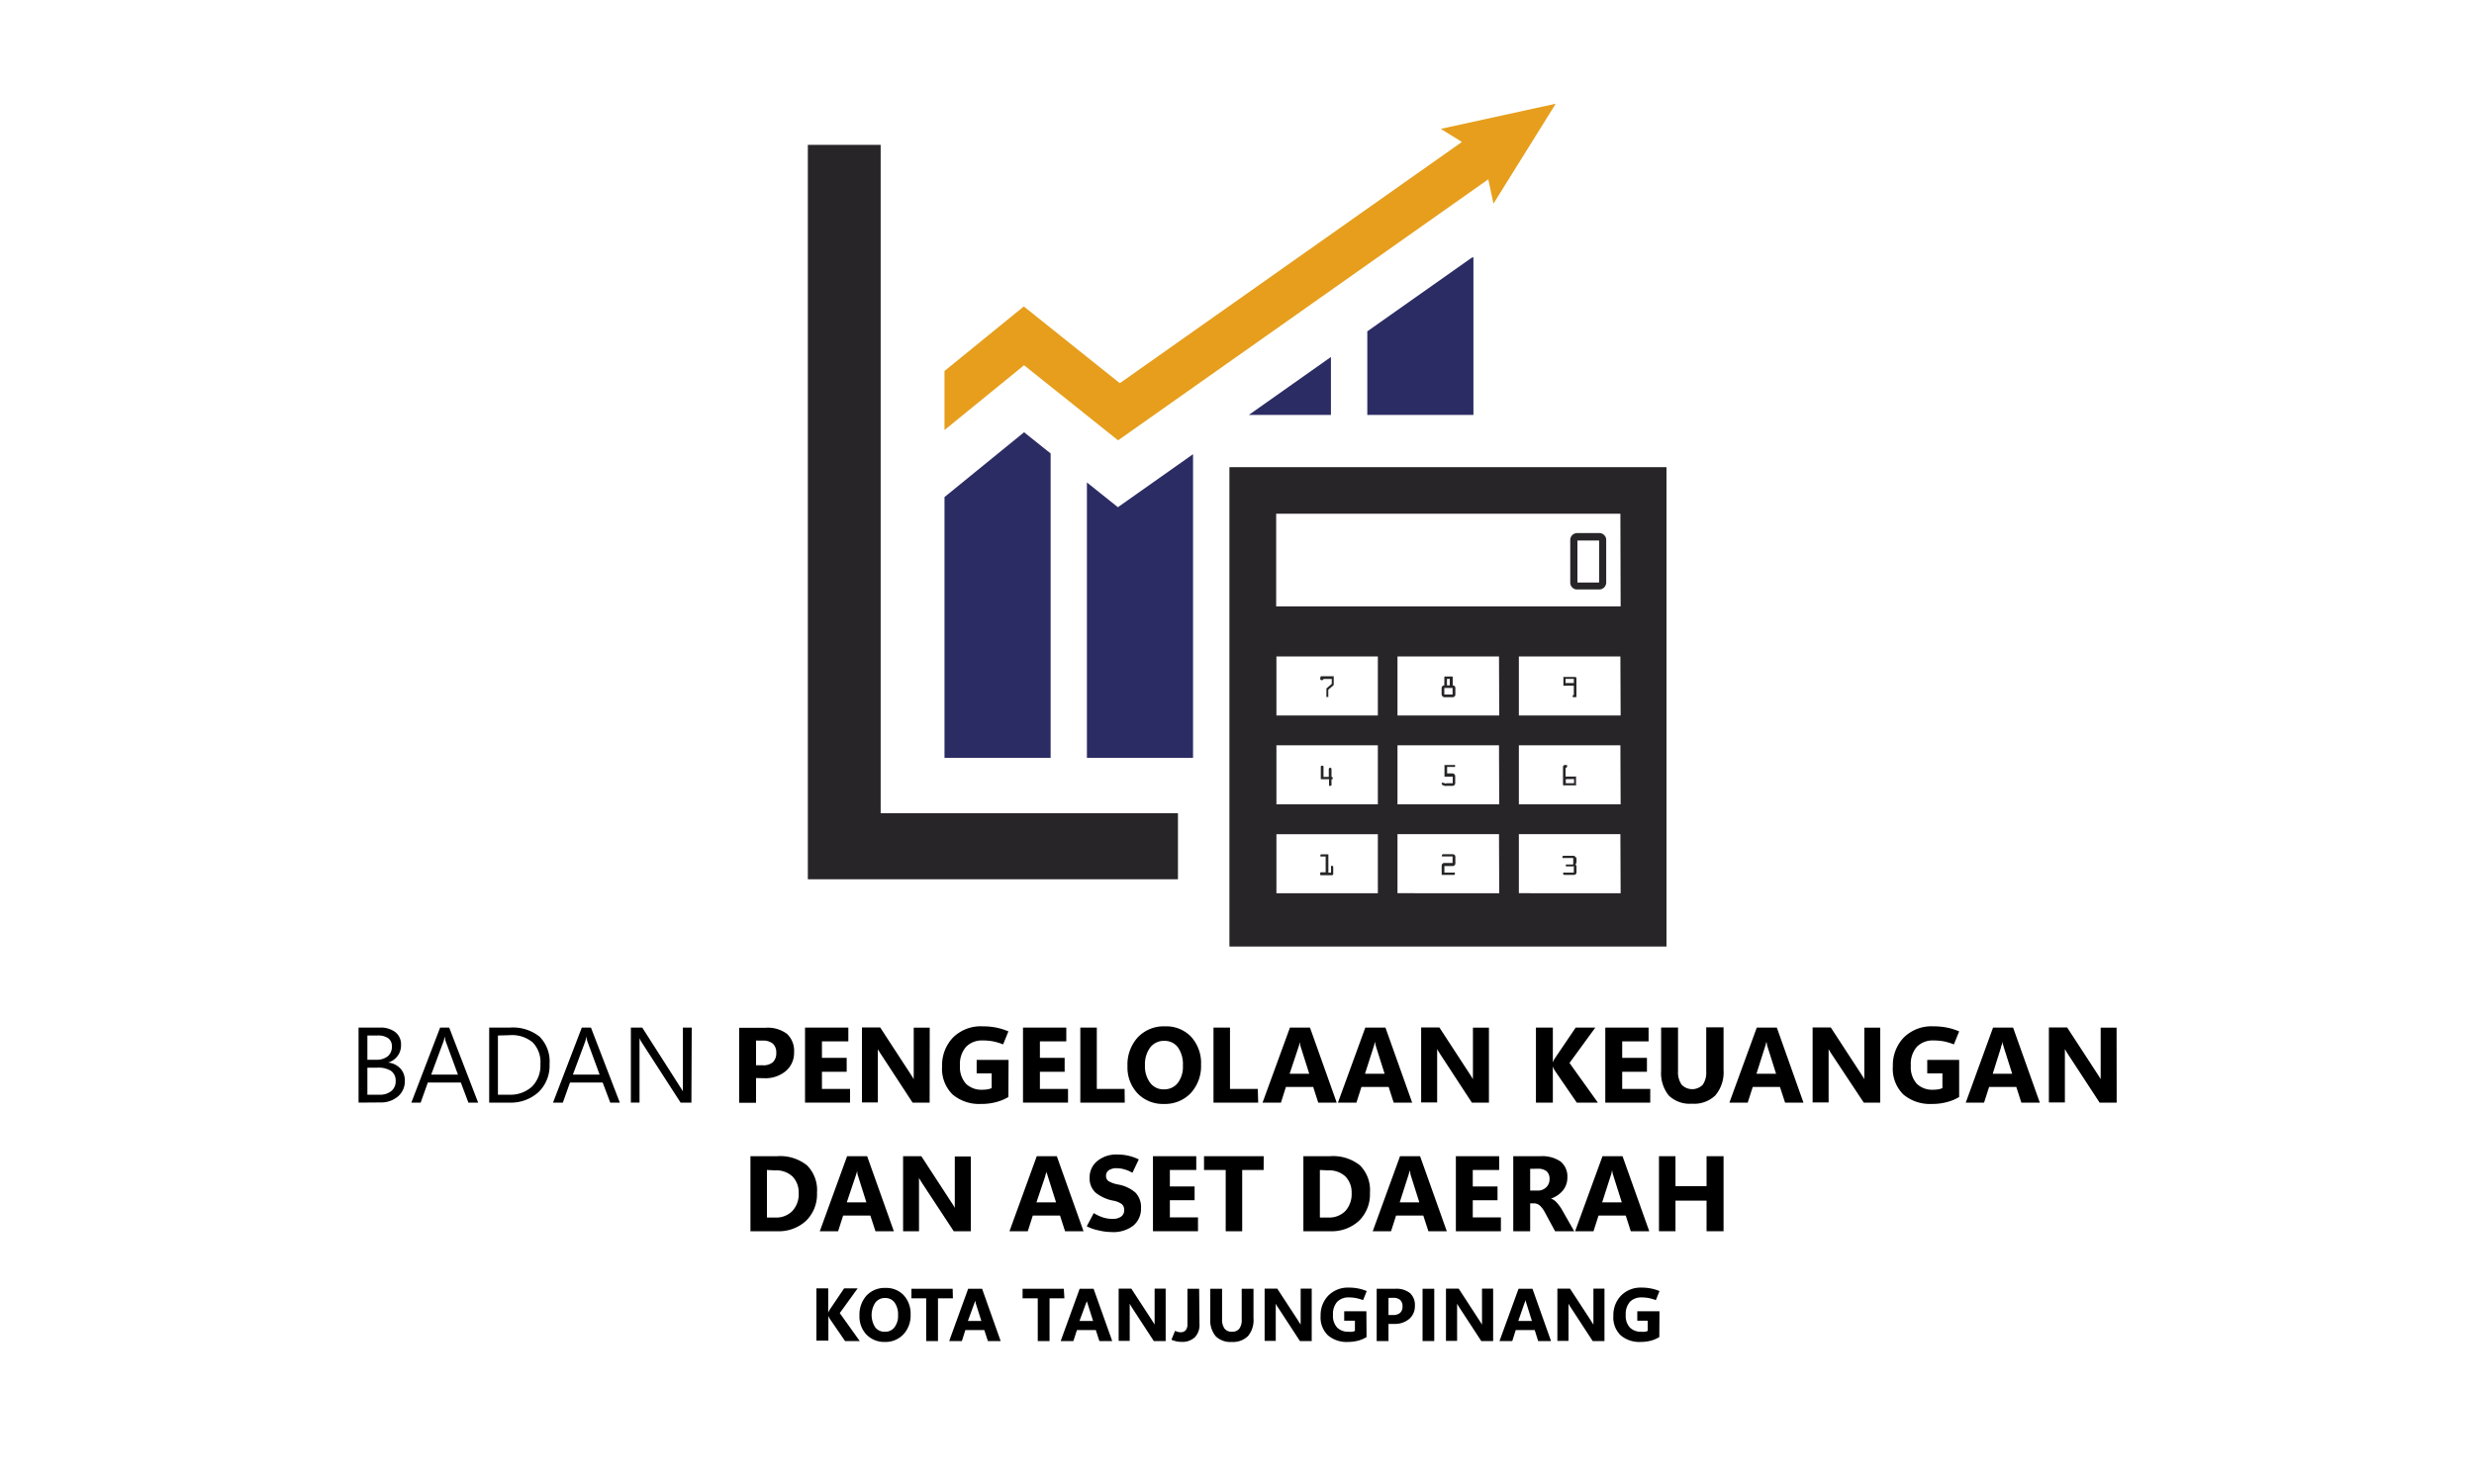 <svg id="Layer_1" data-name="Layer 1" xmlns="http://www.w3.org/2000/svg" viewBox="0 0 300 180"><defs><style>.cls-1{fill:#282528;}.cls-2{fill:#2c2c64;}.cls-3{fill:#e69e1c;}</style></defs><path d="M43.48,133.74v-9.1h2.6a2.91,2.91,0,0,1,1.87.56,1.88,1.88,0,0,1,.68,1.52,2.16,2.16,0,0,1-1.57,2.16v0a2.38,2.38,0,0,1,1.47.7,2.13,2.13,0,0,1,.56,1.53,2.4,2.4,0,0,1-.84,1.89,3.15,3.15,0,0,1-2.12.72Zm1.07-8.14v2.94h1.09a2.11,2.11,0,0,0,1.38-.42,1.48,1.48,0,0,0,.5-1.19,1.19,1.19,0,0,0-.44-1,2.15,2.15,0,0,0-1.3-.33Zm0,3.9v3.28H46a2.14,2.14,0,0,0,1.46-.45,1.5,1.5,0,0,0,.52-1.22,1.43,1.43,0,0,0-.55-1.21,2.87,2.87,0,0,0-1.65-.4Z"/><path d="M49.88,133.74l3.49-9.1h1.1l3.51,9.1H56.8l-.92-2.44h-4l-.87,2.44Zm2.41-3.4h3.24l-1.47-4a1.48,1.48,0,0,1-.08-.25q0-.15-.06-.36h0a3.09,3.09,0,0,1-.07.35,1.34,1.34,0,0,1-.08.26Z"/><path d="M59.32,133.74v-9.1h2.51a5.17,5.17,0,0,1,3.61,1.11,4.29,4.29,0,0,1,1.2,3.33,4.46,4.46,0,0,1-1.33,3.38,5,5,0,0,1-3.58,1.28Zm1.06-8.14v7.18h1.36a3.86,3.86,0,0,0,2.79-1,3.62,3.62,0,0,0,1-2.72,3.42,3.42,0,0,0-.93-2.62,3.91,3.91,0,0,0-2.79-.88Z"/><path d="M67.06,133.74l3.49-9.1h1.11l3.5,9.1H74l-.92-2.44H69.12l-.87,2.44Zm2.41-3.4h3.24l-1.47-4a1,1,0,0,1-.07-.25c0-.1,0-.22-.07-.36h0c0,.13,0,.24-.06.35s-.05.19-.08.26Z"/><path d="M83.84,133.74H82.53l-4.68-7.25c-.06-.1-.12-.19-.17-.29s-.09-.19-.13-.29h0a4,4,0,0,1,0,.46c0,.21,0,.47,0,.79v6.58H76.5v-9.1h1.38l4.56,7.14.24.37.13.24h0a3.29,3.29,0,0,1,0-.53c0-.23,0-.5,0-.81v-6.41h1.07Z"/><path d="M91.68,130.76v3H89.63v-9.1h3.22a3.91,3.91,0,0,1,2.58.74,2.81,2.81,0,0,1,.86,2.24,2.87,2.87,0,0,1-1,2.27,3.86,3.86,0,0,1-2.64.87Zm0-4.55v3h.81a1.76,1.76,0,0,0,1.23-.37,1.5,1.5,0,0,0,.41-1.14,1.44,1.44,0,0,0-.41-1.11,1.81,1.81,0,0,0-1.23-.37Z"/><path d="M103.08,133.74H97.62v-9.1h5.25v1.67h-3.2v2h3V130h-3v2.08h3.41Z"/><path d="M112.73,133.74h-2.07L106.91,128c-.11-.17-.21-.31-.28-.44a2.92,2.92,0,0,1-.18-.31h0c0,.16,0,.36,0,.61s0,.53,0,.86v5h-1.93v-9.1h2.21l3.61,5.54.24.37.22.37h0a3.73,3.73,0,0,1,0-.47c0-.21,0-.47,0-.78v-5h1.94Z"/><path d="M122.28,133.06a5.46,5.46,0,0,1-1.47.61,6.67,6.67,0,0,1-1.84.23,5,5,0,0,1-3.45-1.14,4.36,4.36,0,0,1-1.28-3.42,4.85,4.85,0,0,1,1.3-3.47,4.75,4.75,0,0,1,3.62-1.38,8,8,0,0,1,1.59.14,7.6,7.6,0,0,1,1.53.47l-.64,1.58a7,7,0,0,0-1.22-.37,7.12,7.12,0,0,0-1.26-.11,2.68,2.68,0,0,0-2,.76,3.13,3.13,0,0,0-.75,2.28,3,3,0,0,0,.74,2.23,2.7,2.7,0,0,0,1.93.71,4.23,4.23,0,0,0,.66-.05,2.06,2.06,0,0,0,.51-.15v-1.79h-1.82v-1.63h3.87Z"/><path d="M129.51,133.74h-5.46v-9.1h5.25v1.67h-3.2v2h3V130h-3v2.08h3.41Z"/><path d="M136.39,133.74H131v-9.1H133v7.44h3.37Z"/><path d="M141.14,133.9a4.24,4.24,0,0,1-3.19-1.27,4.59,4.59,0,0,1-1.23-3.32,4.91,4.91,0,0,1,1.25-3.49,4.33,4.33,0,0,1,3.31-1.33,4.14,4.14,0,0,1,3.16,1.27,4.71,4.71,0,0,1,1.2,3.37,4.83,4.83,0,0,1-1.25,3.46A4.29,4.29,0,0,1,141.14,133.9Zm0-1.77a2.07,2.07,0,0,0,1.68-.77,3.28,3.28,0,0,0,.62-2.12,3.55,3.55,0,0,0-.6-2.2,2,2,0,0,0-1.65-.79,2.08,2.08,0,0,0-1.72.81,3.38,3.38,0,0,0-.63,2.14,3.33,3.33,0,0,0,.63,2.14A2,2,0,0,0,141.18,132.13Z"/><path d="M152.57,133.74h-5.42v-9.1h2v7.44h3.37Z"/><path d="M153.1,133.74l3.32-9.1h2.43l3.24,9.1h-2.24l-.61-1.9h-3.31l-.6,1.9Zm3.28-3.5h2.38l-1-3.16-.1-.32c0-.09,0-.2-.06-.34h0l-.06.33-.1.31Z"/><path d="M162.24,133.74l3.32-9.1H168l3.24,9.1H169l-.61-1.9h-3.3l-.61,1.9Zm3.28-3.5h2.38l-1-3.16a3.29,3.29,0,0,1-.09-.32,1.39,1.39,0,0,1-.06-.34h-.06q0,.18-.06.33c0,.09-.06.19-.09.31Z"/><path d="M180.55,133.74h-2.07L174.73,128l-.28-.44c-.08-.12-.13-.23-.18-.31h0c0,.16,0,.36,0,.61s0,.53,0,.86v5h-1.94v-9.1h2.21l3.61,5.54.24.37.22.37h0a3.73,3.73,0,0,1,0-.47c0-.21,0-.47,0-.78v-5h1.94Z"/><path d="M193.76,133.74H191.2l-2.66-3.88-.1-.18-.14-.32h0v4.38h-2.05v-9.1h2.05v4.22h0l.1-.22c0-.08.1-.18.16-.29l2.51-3.71h2.38l-3.13,4.29Z"/><path d="M200.11,133.74h-5.45v-9.1h5.25v1.67h-3.2v2h3V130h-3v2.08h3.4Z"/><path d="M209,129.8a4.33,4.33,0,0,1-1,3.07,3.72,3.72,0,0,1-2.87,1,3.61,3.61,0,0,1-2.78-1,4.35,4.35,0,0,1-.92-3v-5.24h2.05v5.28a2.65,2.65,0,0,0,.44,1.66,1.79,1.79,0,0,0,2.56,0,2.57,2.57,0,0,0,.42-1.6v-5.36H209Z"/><path d="M209.71,133.74l3.32-9.1h2.43l3.23,9.1h-2.23l-.62-1.9h-3.3l-.61,1.9Zm3.28-3.5h2.38l-1-3.16-.1-.32c0-.09,0-.2-.06-.34h-.05q0,.18-.06.33l-.1.31Z"/><path d="M228,133.74H226L222.2,128c-.11-.17-.21-.31-.28-.44a2.92,2.92,0,0,1-.18-.31h0c0,.16,0,.36,0,.61s0,.53,0,.86v5h-1.94v-9.1H222l3.61,5.54.24.37.22.37h0a4.22,4.22,0,0,1,0-.47c0-.21,0-.47,0-.78v-5H228Z"/><path d="M237.57,133.06a5.46,5.46,0,0,1-1.47.61,6.62,6.62,0,0,1-1.84.23,5,5,0,0,1-3.45-1.14,4.36,4.36,0,0,1-1.28-3.42,4.85,4.85,0,0,1,1.3-3.47,4.75,4.75,0,0,1,3.62-1.38,8,8,0,0,1,1.59.14,7.6,7.6,0,0,1,1.53.47l-.64,1.58a7,7,0,0,0-1.22-.37,7.12,7.12,0,0,0-1.26-.11,2.69,2.69,0,0,0-2,.76,3.13,3.13,0,0,0-.74,2.28,3,3,0,0,0,.74,2.23,2.66,2.66,0,0,0,1.92.71,4.23,4.23,0,0,0,.66-.05,2.06,2.06,0,0,0,.51-.15v-1.79H233.7v-1.63h3.87Z"/><path d="M238.37,133.74l3.31-9.1h2.43l3.24,9.1h-2.24l-.61-1.9h-3.3l-.61,1.9Zm3.27-3.5H244l-1-3.16a3.29,3.29,0,0,1-.09-.32,1.39,1.39,0,0,1-.06-.34h-.05c0,.12,0,.23-.07.33s-.06.19-.09.31Z"/><path d="M256.67,133.74H254.6L250.85,128l-.28-.44-.18-.31h0c0,.16,0,.36,0,.61s0,.53,0,.86v5h-1.94v-9.1h2.21l3.61,5.54c.09.12.16.25.24.37l.22.37h0a3.73,3.73,0,0,1,0-.47c0-.21,0-.47,0-.78v-5h1.93Z"/><path d="M91,149.34v-9.1h3.22a5.23,5.23,0,0,1,3.64,1.11,4.25,4.25,0,0,1,1.21,3.32,4.5,4.5,0,0,1-1.32,3.4,4.87,4.87,0,0,1-3.53,1.27Zm2-7.43v5.77h1a2.74,2.74,0,0,0,2.09-.8,3,3,0,0,0,.76-2.18,2.76,2.76,0,0,0-.75-2,2.88,2.88,0,0,0-2.11-.74Z"/><path d="M99.41,149.34l3.31-9.1h2.43l3.24,9.1h-2.23l-.62-1.9h-3.3l-.61,1.9Zm3.27-3.5h2.38l-1-3.16a3.29,3.29,0,0,1-.09-.32c0-.09,0-.2-.06-.34h0c0,.12,0,.23-.07.33a3.19,3.19,0,0,1-.09.31Z"/><path d="M117.72,149.34h-2.07l-3.76-5.72-.28-.44-.17-.31h0c0,.16,0,.36,0,.61s0,.53,0,.86v5h-1.93v-9.1h2.21l3.61,5.54.24.37c.07.13.15.25.21.37h0a3.73,3.73,0,0,1,0-.47c0-.21,0-.47,0-.78v-5h1.94Z"/><path d="M122.41,149.34l3.31-9.1h2.43l3.24,9.1h-2.24l-.61-1.9h-3.3l-.61,1.9Zm3.27-3.5h2.38l-1-3.16a3.29,3.29,0,0,1-.09-.32,1.39,1.39,0,0,1-.06-.34h0c0,.12,0,.23-.07.33s-.06.19-.09.31Z"/><path d="M131.78,148.74l.85-1.6a5.22,5.22,0,0,0,1.19.55,3.74,3.74,0,0,0,1.07.15,1.68,1.68,0,0,0,1.08-.29.93.93,0,0,0,.35-.77.91.91,0,0,0-.28-.72,2.47,2.47,0,0,0-1-.42,4.8,4.8,0,0,1-2.21-1,2.33,2.33,0,0,1-.7-1.79,2.52,2.52,0,0,1,.9-2,3.61,3.61,0,0,1,2.51-.81,5.73,5.73,0,0,1,2.55.59l-.77,1.62a4.07,4.07,0,0,0-1-.42,3.1,3.1,0,0,0-.86-.13,1.66,1.66,0,0,0-1,.24.79.79,0,0,0-.34.69.73.73,0,0,0,.31.64,3.6,3.6,0,0,0,1.13.4,4.36,4.36,0,0,1,2.14,1,2.54,2.54,0,0,1,.66,1.87,2.67,2.67,0,0,1-.91,2.1,3.92,3.92,0,0,1-2.65.8,6.91,6.91,0,0,1-1.58-.2A5.48,5.48,0,0,1,131.78,148.74Z"/><path d="M145.27,149.34h-5.46v-9.1h5.25v1.67h-3.2v2h3v1.67h-3v2.08h3.41Z"/><path d="M153.23,141.91h-2.6v7.43h-2v-7.43H146v-1.67h7.24Z"/><path d="M158.05,149.34v-9.1h3.22a5.23,5.23,0,0,1,3.64,1.11,4.25,4.25,0,0,1,1.21,3.32,4.5,4.5,0,0,1-1.32,3.4,4.87,4.87,0,0,1-3.53,1.27Zm2-7.43v5.77h1a2.78,2.78,0,0,0,2.1-.8,3.07,3.07,0,0,0,.75-2.18,2.76,2.76,0,0,0-.75-2,2.88,2.88,0,0,0-2.11-.74Z"/><path d="M166.46,149.34l3.31-9.1h2.43l3.24,9.1h-2.23l-.62-1.9h-3.3l-.61,1.9Zm3.27-3.5h2.38l-1-3.16a3.29,3.29,0,0,1-.09-.32c0-.09,0-.2-.06-.34h-.05c0,.12,0,.23-.07.33a3.19,3.19,0,0,1-.09.31Z"/><path d="M182,149.34h-5.46v-9.1h5.25v1.67h-3.2v2h3v1.67h-3v2.08H182Z"/><path d="M190.89,149.34h-2.32l-1.21-2.24a3.23,3.23,0,0,0-.59-.83,1.1,1.1,0,0,0-.67-.31h-.55v3.38H183.5v-9.1h3.25a4,4,0,0,1,2.48.64,2.32,2.32,0,0,1,.83,1.94,2.43,2.43,0,0,1-.53,1.56,3.16,3.16,0,0,1-1.46,1v0a1.71,1.71,0,0,1,.75.54,4.64,4.64,0,0,1,.6.84Zm-5.34-7.57v2.64h.88a1.43,1.43,0,0,0,1.07-.4,1.34,1.34,0,0,0,.4-1,1.21,1.21,0,0,0-.35-.94,1.66,1.66,0,0,0-1.08-.31Z"/><path d="M191,149.34l3.32-9.1h2.43l3.24,9.1h-2.24l-.61-1.9h-3.3l-.61,1.9Zm3.28-3.5h2.38l-1-3.16-.1-.32a2.27,2.27,0,0,1-.05-.34h-.06q0,.18-.06.33c0,.09-.06.19-.09.31Z"/><path d="M209,149.34h-2.06v-3.71h-3.77v3.71h-2v-9.1h2v3.63h3.77v-3.63H209Z"/><path d="M104.25,162.66h-1.78l-1.85-2.7-.07-.13-.1-.22h0v3H99v-6.34h1.43v2.94h0l.07-.15.11-.2,1.75-2.59H104l-2.17,3Z"/><path d="M107.29,162.77a3,3,0,0,1-2.22-.89,3.18,3.18,0,0,1-.85-2.31,3.45,3.45,0,0,1,.86-2.43,3,3,0,0,1,2.31-.92,2.88,2.88,0,0,1,2.19.88,3.3,3.3,0,0,1,.84,2.35,3.34,3.34,0,0,1-.87,2.4A3,3,0,0,1,107.29,162.77Zm0-1.24a1.39,1.39,0,0,0,1.17-.53,2.27,2.27,0,0,0,.44-1.48,2.48,2.48,0,0,0-.42-1.53,1.38,1.38,0,0,0-1.15-.55,1.42,1.42,0,0,0-1.19.57,2.74,2.74,0,0,0,0,3A1.41,1.41,0,0,0,107.31,161.53Z"/><path d="M115.55,157.48h-1.81v5.18h-1.43v-5.18h-1.79v-1.16h5Z"/><path d="M115.1,162.66l2.3-6.34h1.69l2.25,6.34h-1.55l-.43-1.33h-2.3l-.42,1.33Zm2.27-2.44H119l-.7-2.2c0-.09,0-.16-.06-.22a1.19,1.19,0,0,1,0-.24h0a1.32,1.32,0,0,1,0,.23,1,1,0,0,1-.06.21Z"/><path d="M129.07,157.48h-1.8v5.18h-1.43v-5.18H124v-1.16h5Z"/><path d="M128.62,162.66l2.3-6.34h1.69l2.26,6.34h-1.56l-.43-1.33h-2.29l-.43,1.33Zm2.28-2.44h1.65l-.7-2.2a2.18,2.18,0,0,0-.06-.22,1.19,1.19,0,0,1,0-.24h0c0,.09,0,.16,0,.23s0,.14-.07.21Z"/><path d="M141.35,162.66h-1.44l-2.61-4-.19-.31-.12-.22h0c0,.11,0,.25,0,.43s0,.37,0,.6v3.48h-1.34v-6.34h1.53l2.52,3.86.16.26a1.65,1.65,0,0,1,.15.25h0a2.33,2.33,0,0,1,0-.32c0-.15,0-.33,0-.55v-3.5h1.34Z"/><path d="M145.45,160.58a2.15,2.15,0,0,1-.57,1.63,2.22,2.22,0,0,1-1.62.55,3,3,0,0,1-.59-.06,3.18,3.18,0,0,1-.62-.2l.44-1.08a1.59,1.59,0,0,0,.32.12,1,1,0,0,0,.32.05.81.81,0,0,0,.65-.24,1.13,1.13,0,0,0,.21-.77l0-4.26h1.42Z"/><path d="M152,159.91a3,3,0,0,1-.66,2.14,2.6,2.6,0,0,1-2,.72,2.52,2.52,0,0,1-1.93-.7,3,3,0,0,1-.65-2.1v-3.65h1.43V160a1.86,1.86,0,0,0,.3,1.15,1.07,1.07,0,0,0,.91.38,1.05,1.05,0,0,0,.88-.37,1.75,1.75,0,0,0,.29-1.11v-3.73H152Z"/><path d="M159.06,162.66h-1.43l-2.61-4c-.08-.12-.15-.22-.2-.31l-.12-.22h0c0,.11,0,.25,0,.43s0,.37,0,.6v3.48h-1.35v-6.34h1.53l2.52,3.86.16.26c.06.08.11.17.16.25h0a2.33,2.33,0,0,1,0-.32c0-.15,0-.33,0-.55v-3.5h1.34Z"/><path d="M165.71,162.18a4,4,0,0,1-1,.43,5.15,5.15,0,0,1-1.28.16,3.48,3.48,0,0,1-2.4-.8,3,3,0,0,1-.89-2.38,3.38,3.38,0,0,1,.9-2.41,3.32,3.32,0,0,1,2.52-1,5.52,5.52,0,0,1,1.11.1,5.28,5.28,0,0,1,1.06.32l-.44,1.1a5.33,5.33,0,0,0-.85-.25,4.88,4.88,0,0,0-.88-.08,1.91,1.91,0,0,0-1.41.53,2.21,2.21,0,0,0-.51,1.58,2.07,2.07,0,0,0,.51,1.55,1.85,1.85,0,0,0,1.34.5,2.13,2.13,0,0,0,.46,0,1.11,1.11,0,0,0,.35-.1v-1.24H163v-1.14h2.69Z"/><path d="M168.37,160.58v2.08h-1.43v-6.34h2.24a2.64,2.64,0,0,1,1.79.52,1.93,1.93,0,0,1,.6,1.55,2,2,0,0,1-.69,1.59,2.67,2.67,0,0,1-1.83.6Zm0-3.16v2.08h.56a1.22,1.22,0,0,0,.85-.26,1,1,0,0,0,.29-.79,1,1,0,0,0-.29-.78,1.22,1.22,0,0,0-.85-.25Z"/><path d="M173.92,162.66H172.5v-6.34h1.42Z"/><path d="M181.06,162.66h-1.44l-2.61-4c-.08-.12-.14-.22-.19-.31a2,2,0,0,1-.13-.22h0c0,.11,0,.25,0,.43s0,.37,0,.6v3.48h-1.35v-6.34h1.54l2.51,3.86c.06.08.11.17.17.26l.15.25h0c0-.07,0-.18,0-.32s0-.33,0-.55v-3.5h1.35Z"/><path d="M181.83,162.66l2.31-6.34h1.69l2.25,6.34h-1.56l-.42-1.33h-2.3l-.42,1.33Zm2.28-2.44h1.65l-.69-2.2-.07-.22c0-.06,0-.14,0-.24h0c0,.09,0,.16-.05.23s0,.14-.07.21Z"/><path d="M194.56,162.66h-1.43l-2.61-4c-.08-.12-.15-.22-.2-.31l-.12-.22h0c0,.11,0,.25,0,.43s0,.37,0,.6v3.48h-1.35v-6.34h1.53l2.52,3.86.16.26c.06.08.11.17.16.25h0a2.33,2.33,0,0,1,0-.32c0-.15,0-.33,0-.55v-3.5h1.34Z"/><path d="M201.21,162.18a4,4,0,0,1-1,.43,5.15,5.15,0,0,1-1.28.16,3.48,3.48,0,0,1-2.4-.8,3,3,0,0,1-.89-2.38,3.38,3.38,0,0,1,.9-2.41,3.32,3.32,0,0,1,2.52-1,5.52,5.52,0,0,1,1.11.1,5.28,5.28,0,0,1,1.06.32l-.44,1.1a5.33,5.33,0,0,0-.85-.25,4.88,4.88,0,0,0-.88-.08,1.91,1.91,0,0,0-1.41.53,2.21,2.21,0,0,0-.51,1.58,2.07,2.07,0,0,0,.51,1.55,1.85,1.85,0,0,0,1.34.5,2.13,2.13,0,0,0,.46,0,1.11,1.11,0,0,0,.35-.1v-1.24h-1.26v-1.14h2.69Z"/><path class="cls-1" d="M160.26,105.8h.49v-1.91h-.49a.13.13,0,0,1-.11,0,.15.15,0,0,1,0-.22.13.13,0,0,1,.11-.05h.82v2.23h.32v-.68a.13.13,0,0,1,0-.11.16.16,0,0,1,.11-.05.14.14,0,0,1,.11.05.13.13,0,0,1,.05.11V106a.13.13,0,0,1-.05.11.14.14,0,0,1-.11.05h-1.3a.17.17,0,0,1-.12-.05.16.16,0,0,1,0-.12.15.15,0,0,1,0-.11A.16.16,0,0,1,160.26,105.8Z"/><path class="cls-1" d="M176.29,106.12h-1.47V105a.33.33,0,0,1,.1-.24.31.31,0,0,1,.22-.09h1v-.79H175a.12.12,0,0,1-.11,0,.15.15,0,0,1,0-.22.12.12,0,0,1,.11-.05h1.15a.36.36,0,0,1,.24.09.33.33,0,0,1,.09.23v.79a.32.32,0,0,1-.09.23.37.37,0,0,1-.24.1h-1v.79h1.15a.15.15,0,0,1,.11,0,.15.15,0,0,1,0,.12.13.13,0,0,1,0,.11A.16.16,0,0,1,176.29,106.12Z"/><path class="cls-1" d="M191.17,103.89v.61a.45.45,0,0,1-.13.34.48.48,0,0,1,.13.33v.63a.31.31,0,0,1-.32.32H189.7a.17.17,0,0,1-.16-.16.18.18,0,0,1,.05-.12.15.15,0,0,1,.11,0h1.14v-.63a.16.16,0,0,0,0-.12.18.18,0,0,0-.12,0H190a.15.15,0,0,1-.11,0,.18.18,0,0,1,0-.12.16.16,0,0,1,0-.11.13.13,0,0,1,.11,0h.65a.17.17,0,0,0,.12-.05.16.16,0,0,0,0-.11v-.63h-1.16a.13.13,0,0,1-.11,0,.15.15,0,0,1,0-.22.13.13,0,0,1,.11-.05h1.16a.31.31,0,0,1,.32.32Z"/><path class="cls-1" d="M161.16,95.18v-.67h-1V93a.16.16,0,0,1,.05-.11.13.13,0,0,1,.11,0,.13.13,0,0,1,.12,0,.16.16,0,0,1,.05.11v1.23h.64v-.94a.17.17,0,0,1,.05-.12.16.16,0,0,1,.11-.05.17.17,0,0,1,.17.17v.94a.17.17,0,0,1,.16.16.17.17,0,0,1-.05.12.15.15,0,0,1-.11,0v.68a.18.18,0,0,1-.05.12.16.16,0,0,1-.12,0,.15.15,0,0,1-.11,0A.18.18,0,0,1,161.16,95.18Z"/><path class="cls-1" d="M175.42,95h.74v-.79h-1V92.79h1.13a.17.17,0,0,1,.12,0,.16.16,0,0,1,.05.11.17.17,0,0,1-.05.12.16.16,0,0,1-.12,0h-.81v.79h.65a.34.34,0,0,1,.33.33V95a.34.34,0,0,1-.1.23.32.32,0,0,1-.23.09h-.74a.47.47,0,0,1-.22,0l-.24-.1a.14.14,0,0,1-.1-.15.17.17,0,0,1,0-.12.15.15,0,0,1,.11,0l.11,0,.22.09Z"/><path class="cls-1" d="M189.71,92.79h.16a.16.16,0,0,1,.11,0A.13.13,0,0,1,190,93a.13.13,0,0,1-.05.12.15.15,0,0,1-.11,0v1.07H191a.16.16,0,0,1,.11,0,.17.17,0,0,1,0,.12v.83a.18.18,0,0,1,0,.12.16.16,0,0,1-.12,0h-1.29a.13.13,0,0,1-.12,0,.16.16,0,0,1-.05-.11V93a.16.16,0,0,1,.05-.11A.17.17,0,0,1,189.71,92.79Zm.16,1.72V95h1v-.51Z"/><path class="cls-1" d="M160.1,82.32v-.14a.17.17,0,0,1,.16-.16h1.47v1a.16.16,0,0,1-.06.13l-.6.51v.75a.15.15,0,0,1,0,.12.14.14,0,0,1-.11,0,.21.21,0,0,1-.12,0,.16.16,0,0,1,0-.12v-.81a.16.16,0,0,1,.05-.14l.6-.51v-.6h-1a.15.15,0,0,1-.16.14.16.16,0,0,1-.11,0A.13.13,0,0,1,160.1,82.32Z"/><path class="cls-1" d="M174.81,84.24v-.79a.34.34,0,0,1,.1-.23.32.32,0,0,1,.23-.09v-.95a.17.17,0,0,1,.05-.12.16.16,0,0,1,.11,0H176a.16.16,0,0,1,.11,0,.13.13,0,0,1,.05.12v.95a.33.33,0,0,1,.23.09.32.32,0,0,1,.09.23v.79a.32.32,0,0,1-.09.23.34.34,0,0,1-.23.1h-1a.33.33,0,0,1-.23-.1A.37.37,0,0,1,174.81,84.24Zm.33-.79v.79h1v-.79Zm.32-1.11v.79h.34v-.79Z"/><path class="cls-1" d="M149.08,56.66v58.15h53V56.66Zm18,51.68h-12.3v-7.16h12.3Zm0-10.78h-12.3V90.4h12.3Zm0-10.78h-12.3V79.62h12.3Zm14.72,21.56H169.46v-7.16h12.31Zm0-10.78H169.46V90.4h12.31Zm0-10.78H169.46V79.62h12.31Zm14.72,21.56H184.18v-7.16h12.31Zm0-10.78H184.18V90.4h12.31Zm0-10.78H184.18V79.62h12.31Zm0-13.23H154.75V62.31h41.74Z"/><path class="cls-1" d="M191,84.56h-.16a.13.13,0,0,1-.12,0,.14.14,0,0,1,0-.11.16.16,0,0,1,0-.11.13.13,0,0,1,.12-.05V83.17h-1.14a.15.15,0,0,1-.12,0,.15.15,0,0,1,0-.11v-.84a.15.15,0,0,1,0-.11.18.18,0,0,1,.12,0H191a.17.17,0,0,1,.16.16V84.4a.14.14,0,0,1,0,.11A.13.13,0,0,1,191,84.56Zm-.16-1.71v-.51h-1v.51Z"/><path class="cls-1" d="M190.41,70.66V65.49a.84.84,0,0,1,.83-.83h2.7a.78.78,0,0,1,.58.24.79.79,0,0,1,.25.59v5.17a.85.85,0,0,1-.84.84h-2.69a.78.78,0,0,1-.59-.25A.81.81,0,0,1,190.41,70.66Zm3.5,0v-5.1h-2.63v5.1Z"/><polygon class="cls-1" points="106.79 98.64 106.79 17.57 97.96 17.57 97.96 106.65 106.79 106.65 142.84 106.65 142.84 98.64 106.79 98.64"/><polygon class="cls-2" points="151.43 50.33 161.39 50.33 161.39 43.3 151.43 50.33"/><polygon class="cls-2" points="124.18 52.43 114.53 60.29 114.53 91.93 127.4 91.93 127.4 55 124.18 52.43"/><polygon class="cls-2" points="135.56 61.52 131.8 58.52 131.8 91.93 144.67 91.93 144.67 55.09 135.56 61.52"/><polygon class="cls-2" points="165.8 40.19 165.8 50.33 178.67 50.33 178.67 31.2 178.46 31.26 165.8 40.19"/><polygon class="cls-3" points="174.71 15.63 177.27 17.22 135.79 46.48 124.15 37.17 114.53 45 114.53 52.16 124.18 44.3 135.58 53.41 180.47 21.75 181.1 24.7 188.65 12.58 174.71 15.63"/></svg>